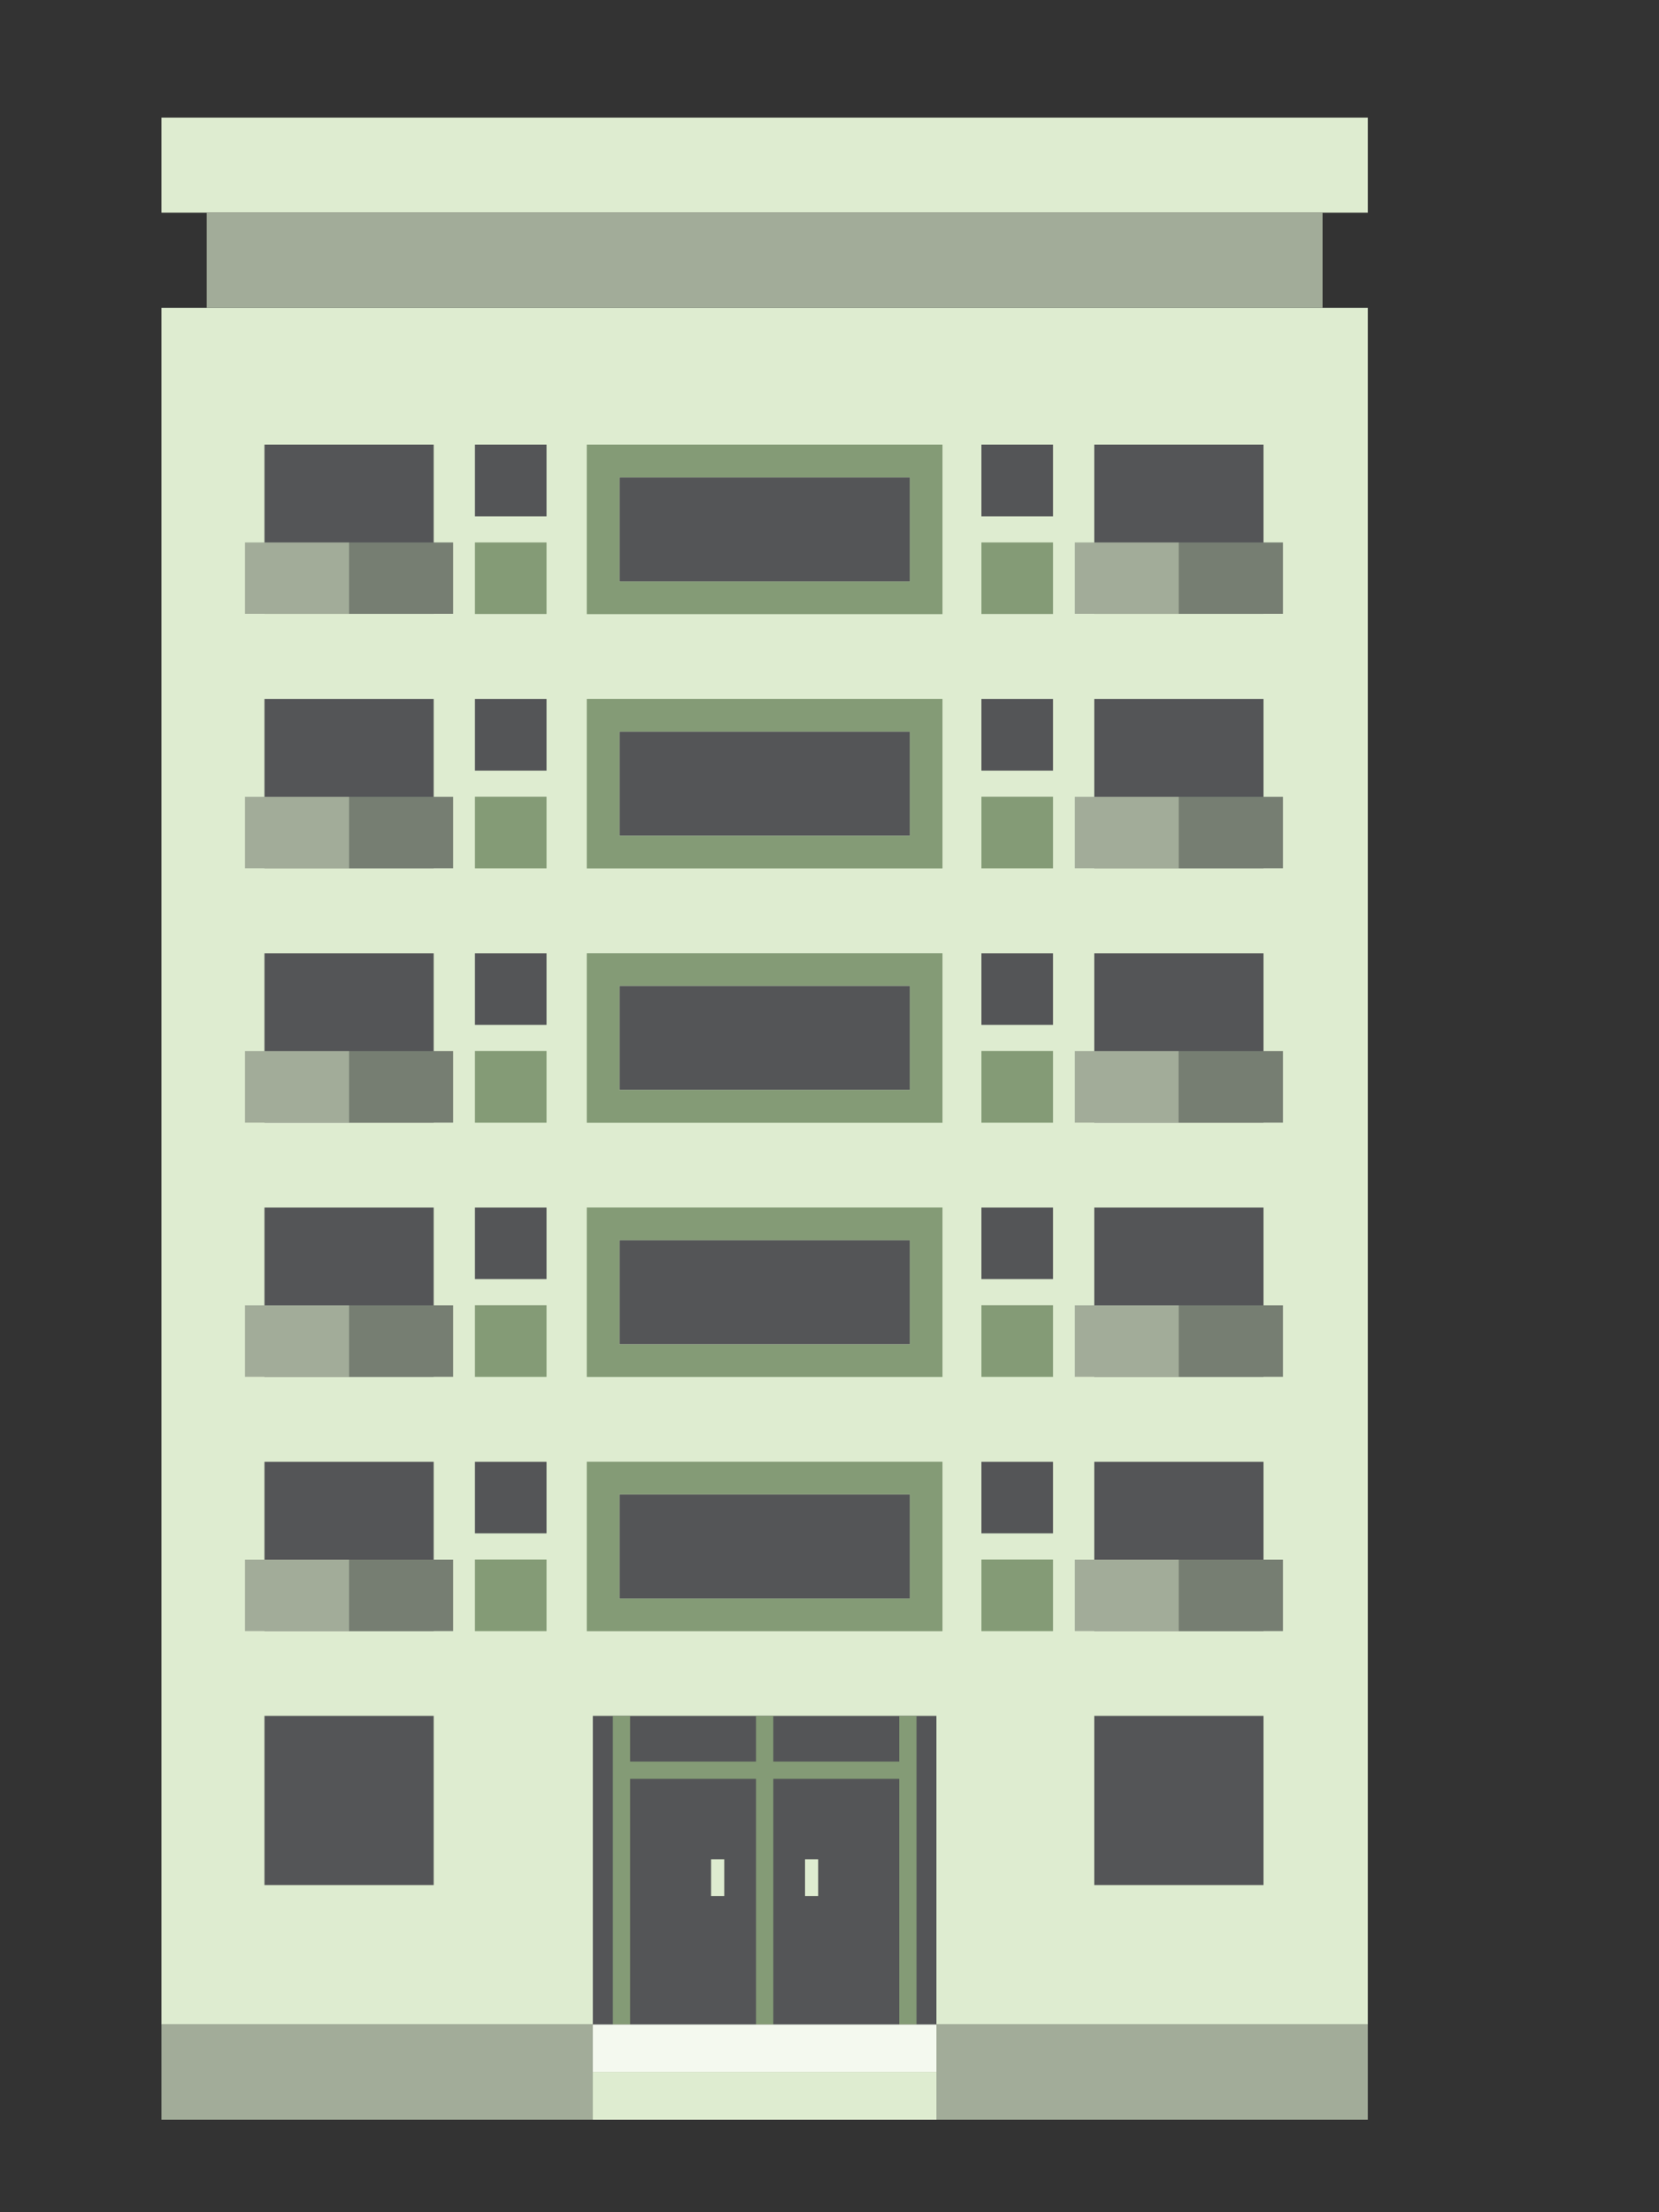 <?xml version="1.0" standalone="no"?><!-- Generator: Gravit.io --><svg xmlns="http://www.w3.org/2000/svg" xmlns:xlink="http://www.w3.org/1999/xlink" style="isolation:isolate" viewBox="0 0 150 200" width="150" height="200"><rect x="0" y="0" width="150" height="200" fill="#333333" stroke="none"/><defs><clipPath id="_clipPath_dXkh4Eikd9Lm4UTEa6Ho7OTfvBXdazpZ"><rect width="150" height="200"/></clipPath></defs><g clip-path="url(#_clipPath_dXkh4Eikd9Lm4UTEa6Ho7OTfvBXdazpZ)"><clipPath id="_clipPath_cxecKJGWgtOdlwP7BdWRQH3mA1k3yrtJ"><rect x="0" y="0" width="150" height="200" transform="matrix(1,0,0,1,0,0)" fill="rgb(255,255,255)"/></clipPath><g clip-path="url(#_clipPath_cxecKJGWgtOdlwP7BdWRQH3mA1k3yrtJ)"><g><g><path d=" M 123.672 183.036 L 14.6 183.036 L 14.6 27.828 L 123.672 27.828 L 123.672 183.036 Z " fill="rgb(222,236,208)"/><path d=" M 123.672 19.229 L 14.6 19.229 L 14.6 10.631 L 123.672 10.631 L 123.672 19.229 Z " fill="rgb(222,236,208)"/><path d=" M 119.581 27.828 L 18.691 27.828 L 18.691 19.229 L 119.581 19.229 L 119.581 27.828 L 119.581 27.828 Z " fill="rgb(162,172,153)"/><path d=" M 123.672 191.636 L 14.6 191.636 L 14.6 183.036 L 123.672 183.036 L 123.672 191.636 L 123.672 191.636 Z " fill="rgb(162,172,153)"/><path d=" M 56.003 52.58 L 82.268 52.58 L 82.268 43.152 L 56.003 43.152 L 56.003 52.58 L 56.003 52.58 Z " fill="rgb(84,85,87)"/><path d=" M 82.268 52.58 L 56.003 52.58 L 56.003 43.152 L 82.268 43.152 L 82.268 52.58 L 82.268 52.58 Z  M 53.055 40.204 L 53.055 55.528 L 85.216 55.528 L 85.216 40.204 L 53.055 40.204 L 53.055 40.204 Z " fill="rgb(132,155,118)"/><path d=" M 56.003 75.565 L 82.268 75.565 L 82.268 66.136 L 56.003 66.136 L 56.003 75.565 L 56.003 75.565 Z " fill="rgb(84,85,87)"/><path d=" M 82.268 75.565 L 56.003 75.565 L 56.003 66.136 L 82.268 66.136 L 82.268 75.565 L 82.268 75.565 Z  M 53.055 63.189 L 53.055 78.513 L 85.216 78.513 L 85.216 63.189 L 53.055 63.189 L 53.055 63.189 Z " fill="rgb(132,155,118)"/><path d=" M 56.003 98.552 L 82.268 98.552 L 82.268 89.124 L 56.003 89.124 L 56.003 98.552 L 56.003 98.552 Z " fill="rgb(84,85,87)"/><path d=" M 82.268 98.552 L 56.003 98.552 L 56.003 89.124 L 82.268 89.124 L 82.268 98.552 L 82.268 98.552 Z  M 53.055 86.176 L 53.055 101.5 L 85.216 101.5 L 85.216 86.176 L 53.055 86.176 Z " fill="rgb(132,155,118)"/><path d=" M 56.003 121.536 L 82.268 121.536 L 82.268 112.108 L 56.003 112.108 L 56.003 121.536 L 56.003 121.536 Z " fill="rgb(84,85,87)"/><path d=" M 82.268 121.536 L 56.003 121.536 L 56.003 112.108 L 82.268 112.108 L 82.268 121.536 L 82.268 121.536 Z  M 53.055 109.16 L 53.055 124.484 L 85.216 124.484 L 85.216 109.16 L 53.055 109.16 L 53.055 109.16 Z " fill="rgb(132,155,118)"/><path d=" M 56.003 144.524 L 82.268 144.524 L 82.268 135.094 L 56.003 135.094 L 56.003 144.524 L 56.003 144.524 Z " fill="rgb(84,85,87)"/><path d=" M 82.268 144.524 L 56.003 144.524 L 56.003 135.094 L 82.268 135.094 L 82.268 144.524 L 82.268 144.524 Z  M 53.055 132.146 L 53.055 147.47 L 85.216 147.47 L 85.216 132.146 L 53.055 132.146 L 53.055 132.146 Z " fill="rgb(132,155,118)"/><path d=" M 95.208 46.679 L 88.735 46.679 L 88.735 40.204 L 95.208 40.204 L 95.208 46.679 L 95.208 46.679 Z " fill="rgb(84,85,87)"/><path d=" M 95.208 55.517 L 88.735 55.517 L 88.735 49.043 L 95.208 49.043 L 95.208 55.517 L 95.208 55.517 Z " fill="rgb(132,155,118)"/><path d=" M 114.239 55.503 L 98.94 55.503 L 98.94 40.204 L 114.239 40.204 L 114.239 55.503 L 114.239 55.503 Z " fill="rgb(84,85,87)"/><path d=" M 95.208 69.669 L 88.735 69.669 L 88.735 63.193 L 95.208 63.193 L 95.208 69.669 L 95.208 69.669 Z " fill="rgb(84,85,87)"/><path d=" M 95.208 78.507 L 88.735 78.507 L 88.735 72.032 L 95.208 72.032 L 95.208 78.507 L 95.208 78.507 Z " fill="rgb(132,155,118)"/><path d=" M 114.239 78.492 L 98.94 78.492 L 98.94 63.193 L 114.239 63.193 L 114.239 78.492 L 114.239 78.492 Z " fill="rgb(84,85,87)"/><path d=" M 95.208 92.656 L 88.735 92.656 L 88.735 86.182 L 95.208 86.182 L 95.208 92.656 L 95.208 92.656 Z " fill="rgb(84,85,87)"/><path d=" M 95.208 101.493 L 88.735 101.493 L 88.735 95.02 L 95.208 95.02 L 95.208 101.493 L 95.208 101.493 Z " fill="rgb(132,155,118)"/><path d=" M 114.239 101.479 L 98.94 101.479 L 98.94 86.182 L 114.239 86.182 L 114.239 101.479 L 114.239 101.479 Z " fill="rgb(84,85,87)"/><path d=" M 95.208 115.64 L 88.735 115.64 L 88.735 109.165 L 95.208 109.165 L 95.208 115.64 L 95.208 115.64 Z " fill="rgb(84,85,87)"/><path d=" M 95.208 124.477 L 88.735 124.477 L 88.735 118.004 L 95.208 118.004 L 95.208 124.477 L 95.208 124.477 Z " fill="rgb(132,155,118)"/><path d=" M 114.239 124.464 L 98.94 124.464 L 98.94 109.165 L 114.239 109.165 L 114.239 124.464 L 114.239 124.464 Z " fill="rgb(84,85,87)"/><path d=" M 95.208 138.628 L 88.735 138.628 L 88.735 132.153 L 95.208 132.153 L 95.208 138.628 L 95.208 138.628 Z " fill="rgb(84,85,87)"/><path d=" M 95.208 147.465 L 88.735 147.465 L 88.735 140.991 L 95.208 140.991 L 95.208 147.465 L 95.208 147.465 Z " fill="rgb(132,155,118)"/><path d=" M 114.239 147.451 L 98.94 147.451 L 98.94 132.153 L 114.239 132.153 L 114.239 147.451 L 114.239 147.451 Z " fill="rgb(84,85,87)"/><path d=" M 42.941 46.679 L 49.415 46.679 L 49.415 40.204 L 42.941 40.204 L 42.941 46.679 L 42.941 46.679 Z " fill="rgb(84,85,87)"/><path d=" M 42.941 55.517 L 49.415 55.517 L 49.415 49.043 L 42.941 49.043 L 42.941 55.517 L 42.941 55.517 Z " fill="rgb(132,155,118)"/><path d=" M 23.913 55.503 L 39.211 55.503 L 39.211 40.204 L 23.913 40.204 L 23.913 55.503 L 23.913 55.503 Z " fill="rgb(84,85,87)"/><path d=" M 42.941 69.669 L 49.415 69.669 L 49.415 63.193 L 42.941 63.193 L 42.941 69.669 L 42.941 69.669 Z " fill="rgb(84,85,87)"/><path d=" M 42.941 78.507 L 49.415 78.507 L 49.415 72.032 L 42.941 72.032 L 42.941 78.507 L 42.941 78.507 Z " fill="rgb(132,155,118)"/><path d=" M 23.913 78.492 L 39.211 78.492 L 39.211 63.193 L 23.913 63.193 L 23.913 78.492 L 23.913 78.492 Z " fill="rgb(84,85,87)"/><path d=" M 42.941 92.656 L 49.415 92.656 L 49.415 86.182 L 42.941 86.182 L 42.941 92.656 L 42.941 92.656 Z " fill="rgb(84,85,87)"/><path d=" M 42.941 101.493 L 49.415 101.493 L 49.415 95.02 L 42.941 95.02 L 42.941 101.493 L 42.941 101.493 Z " fill="rgb(132,155,118)"/><path d=" M 23.913 101.479 L 39.211 101.479 L 39.211 86.182 L 23.913 86.182 L 23.913 101.479 L 23.913 101.479 Z " fill="rgb(84,85,87)"/><path d=" M 42.941 115.64 L 49.415 115.64 L 49.415 109.165 L 42.941 109.165 L 42.941 115.64 L 42.941 115.64 Z " fill="rgb(84,85,87)"/><path d=" M 42.941 124.477 L 49.415 124.477 L 49.415 118.004 L 42.941 118.004 L 42.941 124.477 L 42.941 124.477 Z " fill="rgb(132,155,118)"/><path d=" M 23.913 124.464 L 39.211 124.464 L 39.211 109.165 L 23.913 109.165 L 23.913 124.464 L 23.913 124.464 Z " fill="rgb(84,85,87)"/><path d=" M 42.941 138.628 L 49.415 138.628 L 49.415 132.153 L 42.941 132.153 L 42.941 138.628 L 42.941 138.628 Z " fill="rgb(84,85,87)"/><path d=" M 42.941 147.465 L 49.415 147.465 L 49.415 140.991 L 42.941 140.991 L 42.941 147.465 L 42.941 147.465 Z " fill="rgb(132,155,118)"/><path d=" M 23.913 147.451 L 39.211 147.451 L 39.211 132.153 L 23.913 132.153 L 23.913 147.451 L 23.913 147.451 Z " fill="rgb(84,85,87)"/><path d=" M 23.913 170.424 L 39.211 170.424 L 39.211 155.127 L 23.913 155.127 L 23.913 170.424 L 23.913 170.424 Z " fill="rgb(84,85,87)"/><path d=" M 98.94 170.424 L 114.239 170.424 L 114.239 155.127 L 98.94 155.127 L 98.94 170.424 L 98.94 170.424 Z " fill="rgb(84,85,87)"/><path d=" M 22.151 49.043 L 22.151 55.503 L 31.561 55.503 L 31.561 49.043 L 22.151 49.043 L 22.151 49.043 Z " fill="rgb(162,172,153)"/><path d=" M 40.971 49.043 L 31.561 49.043 L 31.561 55.503 L 40.971 55.503 L 40.971 49.043 L 40.971 49.043 Z " fill="rgb(118,126,114)"/><path d=" M 40.971 78.501 L 40.971 72.04 L 31.561 72.04 L 31.561 78.501 L 40.971 78.501 L 40.971 78.501 Z " fill="rgb(118,126,114)"/><path d=" M 22.151 78.501 L 31.561 78.501 L 31.561 72.04 L 22.151 72.04 L 22.151 78.501 L 22.151 78.501 Z " fill="rgb(162,172,153)"/><path d=" M 40.971 101.488 L 40.971 95.028 L 31.561 95.028 L 31.561 101.488 L 40.971 101.488 L 40.971 101.488 Z " fill="rgb(118,126,114)"/><path d=" M 22.151 101.488 L 31.561 101.488 L 31.561 95.028 L 22.151 95.028 L 22.151 101.488 L 22.151 101.488 Z " fill="rgb(162,172,153)"/><path d=" M 40.971 124.472 L 40.971 118.013 L 31.561 118.013 L 31.561 124.472 L 40.971 124.472 L 40.971 124.472 Z " fill="rgb(118,126,114)"/><path d=" M 22.151 124.472 L 31.561 124.472 L 31.561 118.013 L 22.151 118.013 L 22.151 124.472 L 22.151 124.472 Z " fill="rgb(162,172,153)"/><path d=" M 22.151 147.46 L 31.561 147.46 L 31.561 141 L 22.151 141 L 22.151 147.46 L 22.151 147.46 Z " fill="rgb(162,172,153)"/><path d=" M 40.971 147.46 L 40.971 141 L 31.561 141 L 31.561 147.46 L 40.971 147.46 L 40.971 147.46 Z " fill="rgb(118,126,114)"/><path d=" M 116 49.043 L 106.588 49.043 L 106.588 55.503 L 116 55.503 L 116 49.043 L 116 49.043 Z " fill="rgb(118,126,114)"/><path d=" M 97.181 49.043 L 97.181 55.503 L 106.588 55.503 L 106.588 49.043 L 97.181 49.043 L 97.181 49.043 Z " fill="rgb(162,172,153)"/><path d=" M 116 78.501 L 116 72.04 L 106.588 72.04 L 106.588 78.501 L 116 78.501 L 116 78.501 Z " fill="rgb(118,126,114)"/><path d=" M 97.181 78.501 L 106.588 78.501 L 106.588 72.04 L 97.181 72.04 L 97.181 78.501 L 97.181 78.501 Z " fill="rgb(162,172,153)"/><path d=" M 97.181 101.488 L 106.588 101.488 L 106.588 95.028 L 97.181 95.028 L 97.181 101.488 L 97.181 101.488 Z " fill="rgb(162,172,153)"/><path d=" M 116 101.488 L 116 95.028 L 106.588 95.028 L 106.588 101.488 L 116 101.488 L 116 101.488 Z " fill="rgb(118,126,114)"/><path d=" M 116 124.472 L 116 118.013 L 106.588 118.013 L 106.588 124.472 L 116 124.472 L 116 124.472 Z " fill="rgb(118,126,114)"/><path d=" M 97.181 124.472 L 106.588 124.472 L 106.588 118.013 L 97.181 118.013 L 97.181 124.472 L 97.181 124.472 Z " fill="rgb(162,172,153)"/><path d=" M 116 147.46 L 116 141 L 106.588 141 L 106.588 147.46 L 116 147.46 L 116 147.46 Z " fill="rgb(118,126,114)"/><path d=" M 97.181 147.46 L 106.588 147.46 L 106.588 141 L 97.181 141 L 97.181 147.46 L 97.181 147.46 Z " fill="rgb(162,172,153)"/><path d=" M 84.667 183.036 L 53.601 183.036 L 53.601 155.127 L 84.667 155.127 L 84.667 183.036 Z " fill="rgb(84,85,87)"/><path d=" M 73.977 171.422 L 72.789 171.422 L 72.789 168.092 L 73.977 168.092 L 73.977 171.422 L 73.977 171.422 Z " fill="rgb(222,236,208)"/><path d=" M 65.485 171.422 L 64.293 171.422 L 64.293 168.092 L 65.485 168.092 L 65.485 171.422 L 65.485 171.422 Z " fill="rgb(222,236,208)"/><path d=" M 81.304 155.127 L 81.304 159.256 L 69.919 159.256 L 69.919 155.127 L 68.356 155.127 L 68.356 159.256 L 56.972 159.256 L 56.972 155.127 L 55.411 155.127 L 55.411 183.036 L 56.972 183.036 L 56.972 160.82 L 68.356 160.82 L 68.356 183.036 L 69.919 183.036 L 69.919 160.82 L 81.304 160.82 L 81.304 183.036 L 82.867 183.036 L 82.867 155.127 L 81.304 155.127 L 81.304 155.127 Z " fill="rgb(132,155,118)"/><path d=" M 84.667 183.036 L 53.601 183.036 L 53.601 187.333 L 84.667 187.333 L 84.667 183.036 Z " fill="rgb(244,249,239)"/><path d=" M 53.601 187.333 L 53.601 191.636 L 84.667 191.636 L 84.667 187.333 L 53.601 187.333 Z " fill="rgb(222,236,208)"/></g></g></g></g></svg>